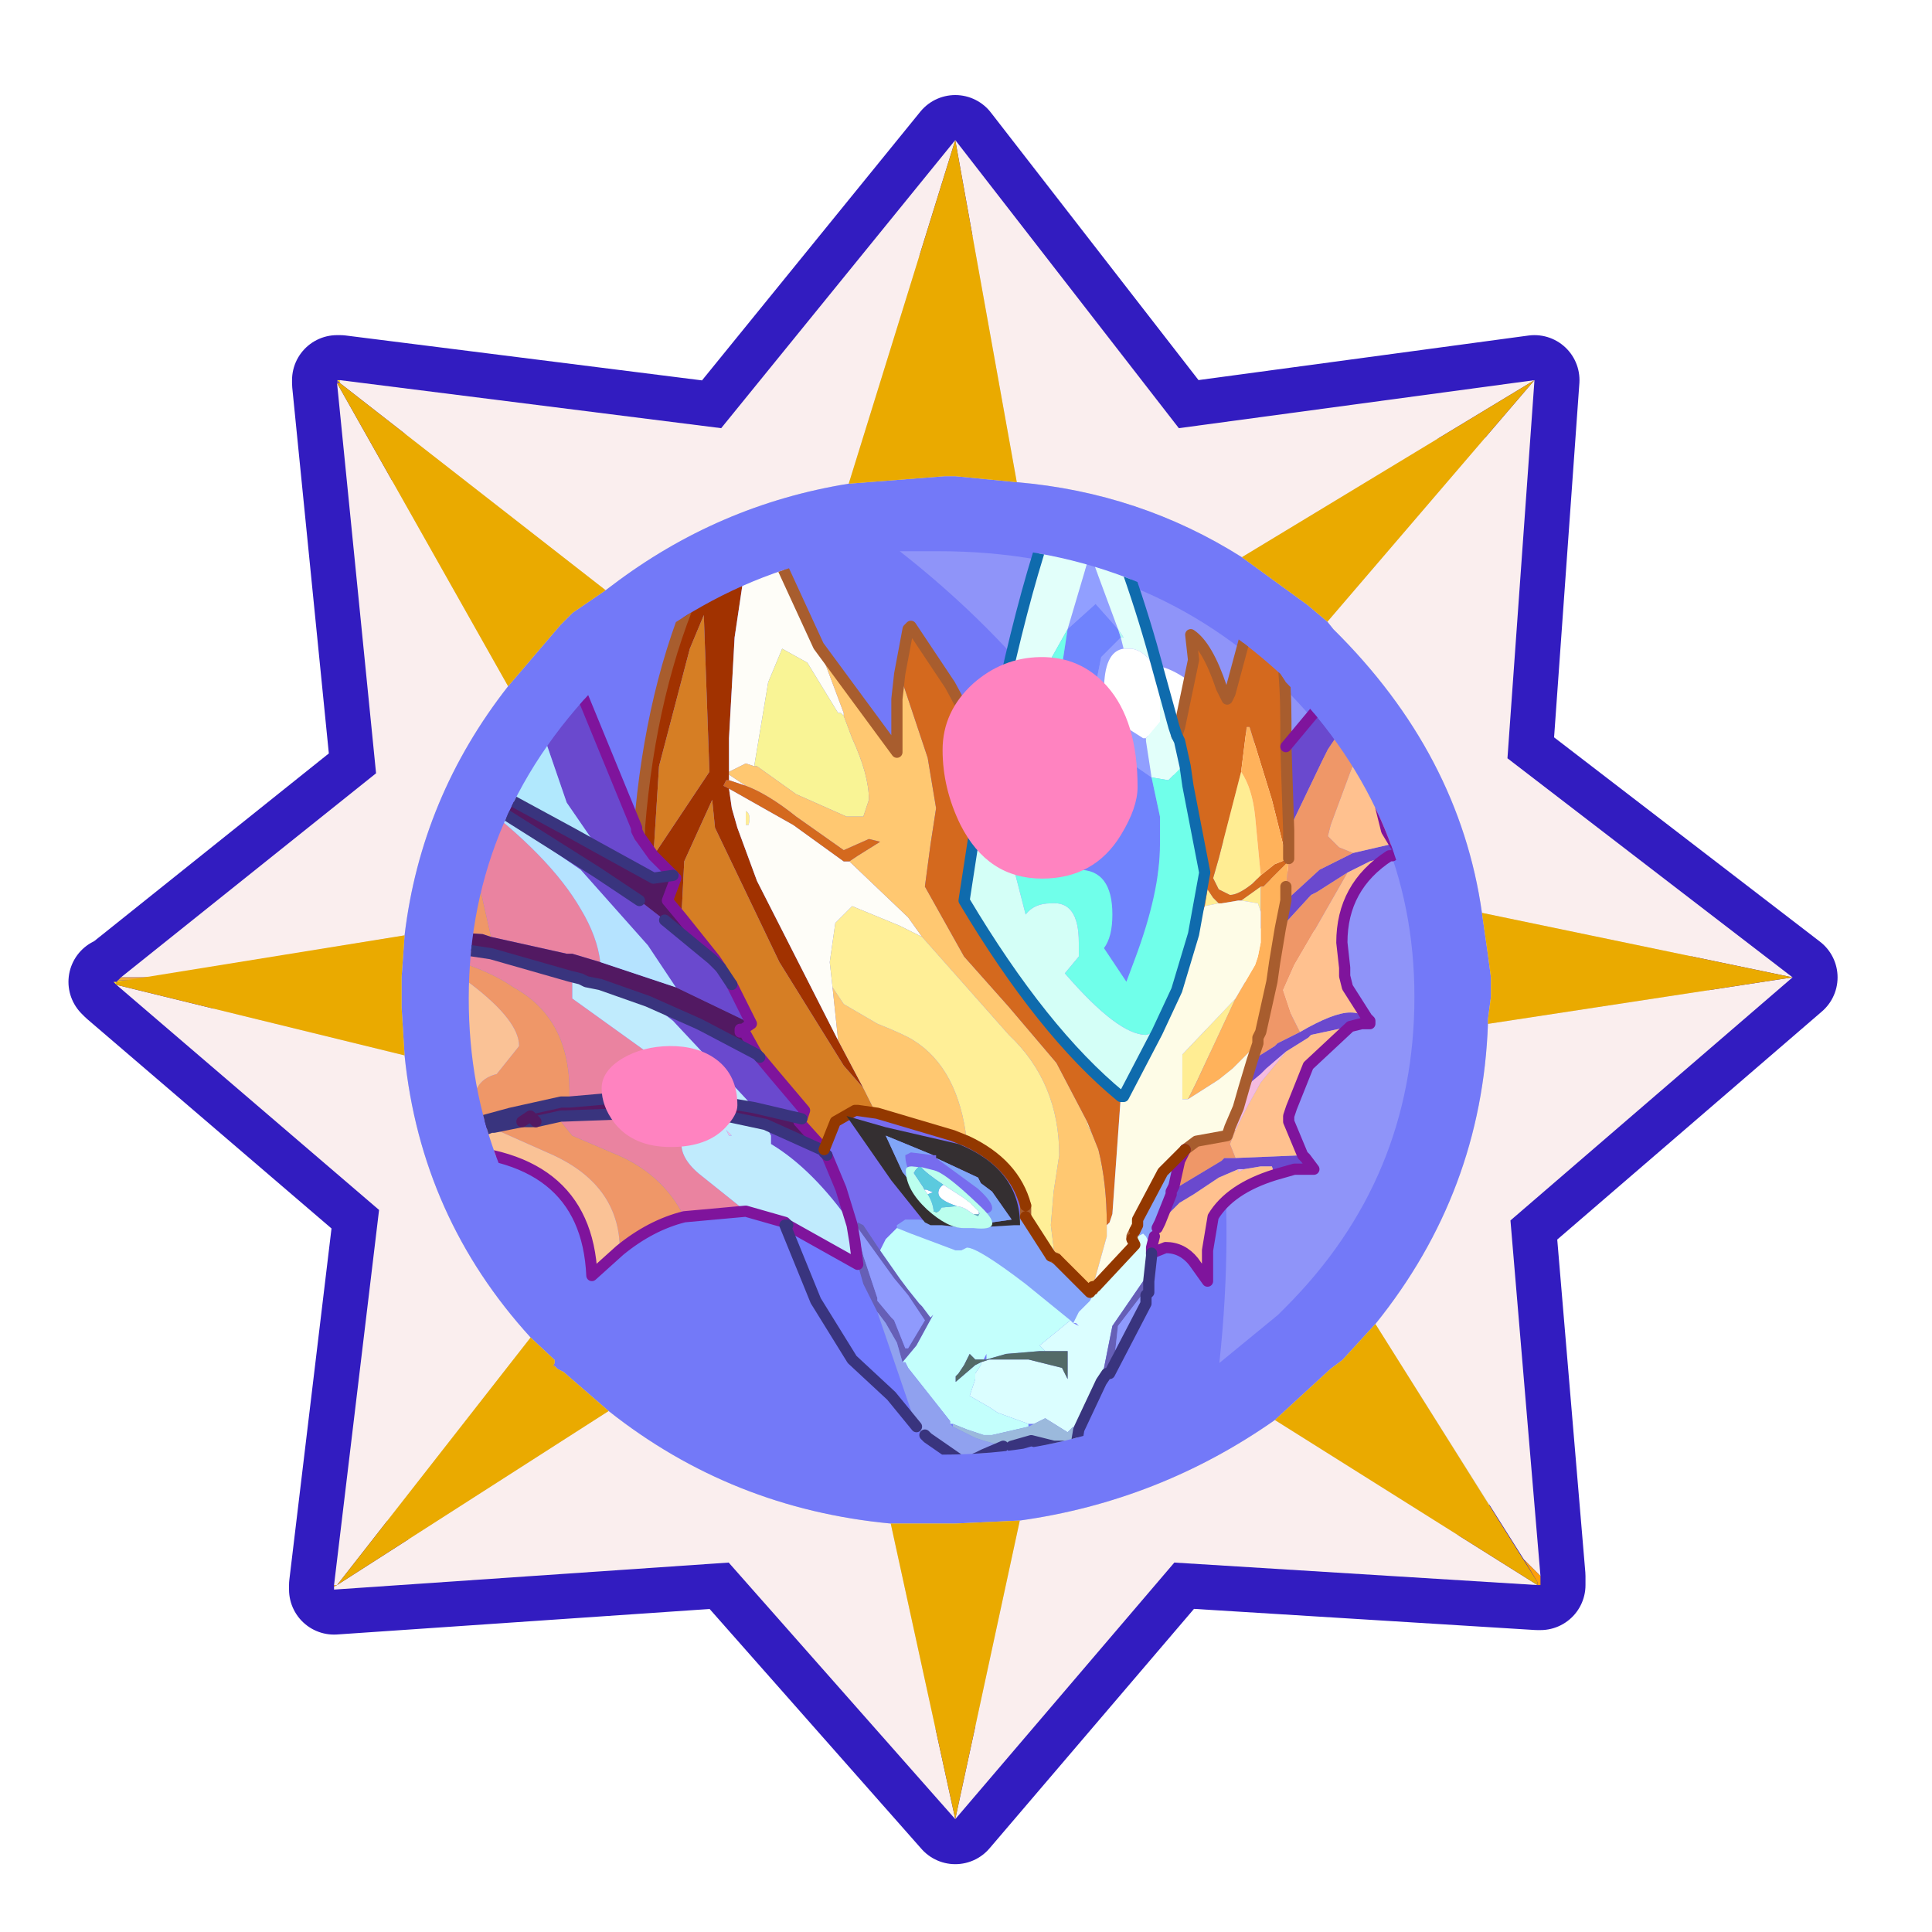 <?xml version="1.0" encoding="UTF-8" standalone="no"?>
<svg xmlns:ffdec="https://www.free-decompiler.com/flash" xmlns:xlink="http://www.w3.org/1999/xlink" ffdec:objectType="frame" height="30.0px" width="30.0px" xmlns="http://www.w3.org/2000/svg">
  <g transform="matrix(1.0, 0.0, 0.0, 1.0, 0.0, 0.0)">
    <use ffdec:characterId="1" height="30.0" transform="matrix(1.0, 0.0, 0.0, 1.0, 0.0, 0.0)" width="30.0" xlink:href="#shape0"/>
    <use ffdec:characterId="11" height="58.95" transform="matrix(0.466, 0.0, 0.0, 0.466, 1.063, 1.476)" width="58.95" xlink:href="#sprite0"/>
  </g>
  <defs>
    <g id="shape0" transform="matrix(1.0, 0.0, 0.0, 1.0, 0.0, 0.0)">
      <path d="M30.0 30.0 L0.0 30.0 0.0 0.0 30.0 0.0 30.0 30.0" fill="#33cc66" fill-opacity="0.0" fill-rule="evenodd" stroke="none"/>
    </g>
    <g id="sprite0" transform="matrix(1.0, 0.0, 0.0, 1.0, -1.1, 3.7)">
      <use ffdec:characterId="2" height="58.95" transform="matrix(1.0, 0.0, 0.0, 1.0, 1.1, -3.7)" width="58.95" xlink:href="#shape1"/>
      <use ffdec:characterId="9" height="21.85" transform="matrix(-1.865, 0.0, 0.0, 1.865, 47.915, 1.32)" width="22.95" xlink:href="#sprite1"/>
      <use ffdec:characterId="10" height="55.95" transform="matrix(1.0, 0.0, 0.0, 1.0, 2.7, -2.2)" width="55.85" xlink:href="#shape6"/>
    </g>
    <g id="shape1" transform="matrix(1.0, 0.0, 0.0, 1.0, -1.1, 3.7)">
      <path d="M49.15 33.8 L50.15 45.65 50.15 45.95 50.05 45.95 37.95 45.2 30.65 53.75 23.1 45.2 9.95 46.1 9.95 45.95 11.45 33.45 2.7 25.95 2.6 25.85 2.7 25.85 2.85 25.7 11.35 18.9 10.05 5.9 10.05 5.8 10.15 5.8 22.85 7.4 30.65 -2.2 38.1 7.4 49.95 5.8 49.05 18.4 58.55 25.7 49.15 33.8" fill="#d6d6d6" fill-rule="evenodd" stroke="none"/>
      <path d="M49.15 33.8 L58.55 25.7 49.05 18.4 49.95 5.8 38.1 7.4 30.65 -2.2 22.85 7.4 10.15 5.8 10.05 5.8 10.05 5.9 11.35 18.9 2.85 25.7 2.7 25.85 2.6 25.85 2.7 25.95 11.45 33.45 9.95 45.95 9.95 46.1 23.1 45.2 30.65 53.75 37.95 45.2 50.05 45.95 50.15 45.95 50.15 45.65 49.15 33.8 Z" fill="none" stroke="#321cc0" stroke-linecap="round" stroke-linejoin="round" stroke-width="3.0"/>
      <path d="M43.05 13.85 L49.95 5.8 49.05 18.4 58.55 25.7 48.2 23.55 Q47.45 18.25 43.25 14.1 L43.05 13.85 M48.4 27.25 L58.55 25.7 49.15 33.8 50.15 45.65 49.6 45.1 44.65 37.25 Q48.2 32.85 48.4 27.25 M50.05 45.95 L37.95 45.2 30.65 53.75 23.1 45.2 9.95 46.1 9.95 46.0 10.05 45.95 19.1 40.15 Q23.2 43.4 28.5 43.9 L30.65 53.75 32.8 43.8 Q37.45 43.15 41.3 40.45 L50.05 45.95 M9.95 45.95 L11.45 33.45 2.7 25.95 12.3 28.3 Q12.85 33.7 16.5 37.7 L10.05 45.95 9.95 45.95 M2.85 25.7 L11.35 18.9 10.05 5.9 15.75 16.0 Q12.85 19.7 12.3 24.3 L3.8 25.7 2.85 25.7 M10.15 5.8 L22.85 7.4 30.65 -2.2 38.1 7.4 49.95 5.8 40.2 11.7 Q36.8 9.55 32.7 9.2 L30.65 -2.2 27.1 9.25 Q22.75 9.95 19.2 12.65 L19.0 12.8 10.15 5.9 10.15 5.8" fill="#faeeee" fill-rule="evenodd" stroke="none"/>
      <path d="M43.05 13.85 L43.25 14.1 Q47.45 18.25 48.2 23.55 L48.4 24.95 48.5 25.7 48.5 25.8 48.5 26.15 48.5 26.35 48.4 27.1 48.4 27.25 Q48.2 32.85 44.65 37.25 L43.55 38.45 43.15 38.75 41.3 40.45 Q37.45 43.15 32.8 43.8 L30.65 43.9 30.3 43.9 28.5 43.9 Q23.2 43.4 19.1 40.15 L17.6 38.85 17.4 38.75 17.3 38.65 17.3 38.55 17.3 38.45 16.5 37.7 Q12.85 33.7 12.3 28.3 L12.2 26.7 12.2 26.35 12.2 25.85 12.2 25.7 12.3 24.3 Q12.85 19.7 15.75 16.0 L17.5 13.95 17.9 13.55 19.0 12.8 19.2 12.65 Q22.75 9.95 27.1 9.25 L30.3 9.0 30.65 9.0 32.7 9.2 Q36.8 9.55 40.2 11.7 L42.4 13.3 43.05 13.85" fill="#7379f8" fill-rule="evenodd" stroke="none"/>
      <path d="M50.15 45.65 L50.15 45.95 50.05 45.95 50.05 45.85 49.6 45.1 50.15 45.65" fill="url(#gradient0)" fill-rule="evenodd" stroke="none"/>
      <path d="M10.05 5.8 L10.15 5.8 10.15 5.9 10.05 5.8" fill="url(#gradient1)" fill-rule="evenodd" stroke="none"/>
      <path d="M10.05 5.9 L10.05 5.8 10.15 5.9 10.05 5.9" fill="url(#gradient2)" fill-rule="evenodd" stroke="none"/>
      <path d="M9.95 46.0 L9.95 45.95 10.05 45.95 9.95 46.0 M2.7 25.95 L2.6 25.85 2.7 25.85 2.75 25.8 3.25 25.8 2.7 25.85 2.7 25.95" fill="url(#gradient3)" fill-rule="evenodd" stroke="none"/>
      <path d="M2.75 25.8 L2.85 25.7 3.8 25.7 3.25 25.8 2.75 25.8" fill="url(#gradient4)" fill-rule="evenodd" stroke="none"/>
      <path d="M17.3 38.55 L17.3 38.65 17.25 38.65 17.3 38.55" fill="url(#gradient5)" fill-rule="evenodd" stroke="none"/>
      <path d="M41.55 16.0 Q45.95 20.35 45.95 26.35 45.95 32.4 41.65 36.7 L41.4 36.95 39.45 38.55 Q41.3 21.3 28.8 11.5 L30.1 11.5 Q36.8 11.5 41.4 15.8 L41.55 16.0" fill="#ffffff" fill-opacity="0.2" fill-rule="evenodd" stroke="none"/>
      <path d="M42.05 26.9 Q41.4 27.0 40.75 26.45 40.25 25.95 40.2 25.5 39.9 24.1 41.5 23.9 42.95 23.75 43.15 25.2 L43.25 25.95 Q43.05 26.7 42.05 26.9 M42.05 21.75 Q41.85 22.35 40.85 22.5 40.65 22.5 38.6 20.0 L36.55 16.85 Q36.25 15.5 37.0 15.35 37.65 15.15 38.8 16.1 41.5 18.15 42.05 21.1 L42.05 21.75" fill="#ffffff" fill-rule="evenodd" stroke="none"/>
    </g>
    <linearGradient gradientTransform="matrix(-0.012, 0.0, 0.0, 0.009, 40.45, 46.2)" gradientUnits="userSpaceOnUse" id="gradient0" spreadMethod="pad" x1="-819.2" x2="819.2">
      <stop offset="0.0" stop-color="#fd9e0c"/>
      <stop offset="1.0" stop-color="#fddd27"/>
    </linearGradient>
    <linearGradient gradientTransform="matrix(-0.013, 0.0, 0.0, 0.01, 20.3, 5.75)" gradientUnits="userSpaceOnUse" id="gradient1" spreadMethod="pad" x1="-819.2" x2="819.2">
      <stop offset="0.0" stop-color="#fd9b0b"/>
      <stop offset="1.0" stop-color="#fde42b"/>
    </linearGradient>
    <linearGradient gradientTransform="matrix(-0.009, 0.0, 0.0, 0.012, 10.4, 15.6)" gradientUnits="userSpaceOnUse" id="gradient2" spreadMethod="pad" x1="-819.2" x2="819.2">
      <stop offset="0.0" stop-color="#5f2288"/>
      <stop offset="1.0" stop-color="#a276cd"/>
    </linearGradient>
    <linearGradient gradientTransform="matrix(-0.009, 0.0, 0.0, 0.012, 9.95, 35.75)" gradientUnits="userSpaceOnUse" id="gradient3" spreadMethod="pad" x1="-819.2" x2="819.2">
      <stop offset="0.0" stop-color="#fd9e0c"/>
      <stop offset="1.0" stop-color="#fddd27"/>
    </linearGradient>
    <linearGradient gradientTransform="matrix(-0.009, 0.0, 0.0, 0.012, 9.95, 35.75)" gradientUnits="userSpaceOnUse" id="gradient4" spreadMethod="pad" x1="-819.2" x2="819.2">
      <stop offset="0.0" stop-color="#8d010c"/>
      <stop offset="1.0" stop-color="#f2b03f"/>
    </linearGradient>
    <linearGradient gradientTransform="matrix(-0.013, 0.0, 0.0, 0.009, 20.3, 46.1)" gradientUnits="userSpaceOnUse" id="gradient5" spreadMethod="pad" x1="-819.2" x2="819.2">
      <stop offset="0.0" stop-color="#65298e"/>
      <stop offset="1.0" stop-color="#9a6cc5"/>
    </linearGradient>
    <g id="sprite1" transform="matrix(1.0, 0.0, 0.0, 1.0, 1.0, 5.35)">
      <clipPath id="clipPath0" transform="matrix(1.0, 0.0, 0.0, 1.0, 0.0, 0.0)">
        <path d="M14.45 2.3 Q16.95 4.75 16.95 8.1 16.95 11.25 14.8 13.6 12.0 16.25 8.5 16.25 4.95 16.25 2.45 13.9 L2.3 13.75 Q0.0 11.4 0.0 8.1 0.0 4.85 2.35 2.45 L2.45 2.3 Q4.95 0.0 8.5 0.0 11.9 0.0 14.45 2.3" fill="#4b1c6c" fill-rule="evenodd" stroke="none"/>
      </clipPath>
      <g clip-path="url(#clipPath0)">
        <use ffdec:characterId="4" height="21.85" transform="matrix(1.0, 0.0, 0.0, 1.0, -1.0, -5.35)" width="22.95" xlink:href="#shape3"/>
        <filter id="filter0">
          <feColorMatrix in="SourceGraphic" result="filterResult0" type="matrix" values="0 0 0 0 0.0,0 0 0 0 1.0,0 0 0 0 1.0,0 0 0 1 0"/>
          <feConvolveMatrix divisor="9.0" in="filterResult0" kernelMatrix="1 1 1 1 1 1 1 1 1" order="3 3" result="filterResult1"/>
          <feComposite in="SourceGraphic" in2="filterResult1" operator="over" result="filterResult2"/>
        </filter>
        <use ffdec:characterId="6" filter="url(#filter0)" height="4.7" transform="matrix(0.237, 0.0, 0.0, 0.237, 7.6, 11.1)" width="6.5" xlink:href="#sprite2"/>
        <filter id="filter1">
          <feColorMatrix in="SourceGraphic" result="filterResult3" type="matrix" values="0 0 0 0 1.0,0 0 0 0 0.0,0 0 0 0 1.0,0 0 0 1 0"/>
          <feConvolveMatrix divisor="289.0" in="filterResult3" kernelMatrix="1 1 1 1 1 1 1 1 1 1 1 1 1 1 1 1 1 1 1 1 1 1 1 1 1 1 1 1 1 1 1 1 1 1 1 1 1 1 1 1 1 1 1 1 1 1 1 1 1 1 1 1 1 1 1 1 1 1 1 1 1 1 1 1 1 1 1 1 1 1 1 1 1 1 1 1 1 1 1 1 1 1 1 1 1 1 1 1 1 1 1 1 1 1 1 1 1 1 1 1 1 1 1 1 1 1 1 1 1 1 1 1 1 1 1 1 1 1 1 1 1 1 1 1 1 1 1 1 1 1 1 1 1 1 1 1 1 1 1 1 1 1 1 1 1 1 1 1 1 1 1 1 1 1 1 1 1 1 1 1 1 1 1 1 1 1 1 1 1 1 1 1 1 1 1 1 1 1 1 1 1 1 1 1 1 1 1 1 1 1 1 1 1 1 1 1 1 1 1 1 1 1 1 1 1 1 1 1 1 1 1 1 1 1 1 1 1 1 1 1 1 1 1 1 1 1 1 1 1 1 1 1 1 1 1 1 1 1 1 1 1 1 1 1 1 1 1 1 1 1 1 1 1 1 1 1 1 1 1 1 1 1 1 1 1 1 1 1 1 1 1 1 1 1 1 1 1 1 1 1 1 1 1 1 1 1 1 1 1" order="17 17" result="filterResult4"/>
          <feComposite in="SourceGraphic" in2="filterResult4" operator="over" result="filterResult5"/>
          <feConvolveMatrix divisor="25.0" in="filterResult5" kernelMatrix="1 1 1 1 1 1 1 1 1 1 1 1 1 1 1 1 1 1 1 1 1 1 1 1 1" order="5 5" result="filterResult6"/>
        </filter>
        <use ffdec:characterId="8" filter="url(#filter1)" height="16.7" transform="matrix(0.237, 0.0, 0.0, 0.237, 5.0, 2.0)" width="14.7" xlink:href="#sprite3"/>
        <filter id="filter2">
          <feColorMatrix in="SourceGraphic" result="filterResult7" type="matrix" values="0 0 0 0 1.0,0 0 0 0 0.0,0 0 0 0 1.0,0 0 0 1 0"/>
          <feConvolveMatrix divisor="289.0" in="filterResult7" kernelMatrix="1 1 1 1 1 1 1 1 1 1 1 1 1 1 1 1 1 1 1 1 1 1 1 1 1 1 1 1 1 1 1 1 1 1 1 1 1 1 1 1 1 1 1 1 1 1 1 1 1 1 1 1 1 1 1 1 1 1 1 1 1 1 1 1 1 1 1 1 1 1 1 1 1 1 1 1 1 1 1 1 1 1 1 1 1 1 1 1 1 1 1 1 1 1 1 1 1 1 1 1 1 1 1 1 1 1 1 1 1 1 1 1 1 1 1 1 1 1 1 1 1 1 1 1 1 1 1 1 1 1 1 1 1 1 1 1 1 1 1 1 1 1 1 1 1 1 1 1 1 1 1 1 1 1 1 1 1 1 1 1 1 1 1 1 1 1 1 1 1 1 1 1 1 1 1 1 1 1 1 1 1 1 1 1 1 1 1 1 1 1 1 1 1 1 1 1 1 1 1 1 1 1 1 1 1 1 1 1 1 1 1 1 1 1 1 1 1 1 1 1 1 1 1 1 1 1 1 1 1 1 1 1 1 1 1 1 1 1 1 1 1 1 1 1 1 1 1 1 1 1 1 1 1 1 1 1 1 1 1 1 1 1 1 1 1 1 1 1 1 1 1 1 1 1 1 1 1 1 1 1 1 1 1 1 1 1 1 1 1" order="17 17" result="filterResult8"/>
          <feComposite in="SourceGraphic" in2="filterResult8" operator="over" result="filterResult9"/>
          <feConvolveMatrix divisor="25.0" in="filterResult9" kernelMatrix="1 1 1 1 1 1 1 1 1 1 1 1 1 1 1 1 1 1 1 1 1 1 1 1 1" order="5 5" result="filterResult10"/>
        </filter>
        <use ffdec:characterId="8" filter="url(#filter2)" height="16.7" transform="matrix(0.165, 0.0, 0.0, 0.108, 12.15, 8.95)" width="14.7" xlink:href="#sprite3"/>
      </g>
    </g>
    <g id="shape3" transform="matrix(1.0, 0.0, 0.0, 1.0, 1.0, 5.35)">
      <path d="M11.85 -0.7 L11.85 -0.8 11.95 -0.85 12.85 0.65 Q13.7 2.55 13.9 5.05 L13.9 5.2 13.65 5.55 13.55 5.65 13.3 5.9 13.25 5.95 13.4 6.35 13.15 6.65 13.1 5.65 12.6 4.55 12.55 5.05 11.4 7.45 10.25 9.3 9.9 9.7 10.35 8.85 11.8 6.0 12.15 5.05 12.25 4.7 12.3 4.35 12.4 4.3 12.35 4.2 12.3 4.2 12.3 4.1 12.3 4.05 12.3 3.45 12.2 1.65 11.85 -0.7 M13.65 5.55 L13.55 3.95 13.0 1.85 12.75 1.25 12.65 4.05 13.65 5.55" fill="#a13200" fill-rule="evenodd" stroke="none"/>
      <path d="M11.95 -0.85 L11.85 -0.8 11.9 -0.9 11.95 -0.85 M12.0 5.0 L11.95 5.0 Q11.9 4.8 12.0 4.75 L12.0 5.0 M6.5 12.65 L6.55 12.7 6.45 12.75 6.5 12.65 M5.8 10.55 L5.9 10.3 5.9 10.35 5.8 10.55 M3.15 4.05 L3.55 5.6 3.65 5.95 3.55 6.15 3.35 6.25 Q3.2 6.25 2.95 6.05 L2.8 5.9 2.9 4.85 Q2.95 4.35 3.15 4.05 M2.8 6.1 L3.15 6.35 2.85 6.4 2.8 6.55 2.8 6.35 2.8 6.1 M3.55 6.4 L3.65 6.3 3.75 6.15 3.8 6.45 3.55 6.4 M3.25 8.1 L4.2 9.1 4.2 9.9 4.1 9.9 4.0 9.7 3.95 9.6 3.25 8.1" fill="#ffed93" fill-rule="evenodd" stroke="none"/>
      <path d="M16.3 1.3 L16.9 -0.2 17.65 -1.55 17.75 -1.55 17.9 -1.85 18.6 -2.55 18.95 -2.9 19.05 -2.95 19.9 -3.65 20.75 -4.2 20.0 -3.2 19.3 -1.6 18.4 -0.5 17.85 0.85 17.8 1.2 17.75 1.4 Q17.75 2.05 18.1 2.55 L18.2 2.65 Q18.65 3.3 19.35 3.0 L19.05 3.55 18.8 3.55 18.65 3.6 17.65 3.8 17.0 4.1 Q16.75 3.8 16.75 3.25 L16.8 3.05 Q16.8 2.4 17.15 1.45 L17.5 0.35 17.5 0.3 17.45 0.35 16.3 1.3 M14.6 7.45 Q14.65 7.0 14.95 6.5 15.5 5.55 16.9 4.5 L17.15 4.3 17.3 4.2 17.55 4.1 17.75 4.0 18.05 3.9 18.15 3.85 18.2 3.8 18.85 3.65 19.0 3.65 19.0 3.7 Q17.85 4.35 17.2 5.2 L16.8 5.9 16.55 7.0 15.2 7.3 15.1 7.3 14.6 7.45 M12.75 9.9 L13.5 9.25 15.1 8.1 15.1 7.8 14.95 7.75 15.15 7.7 16.55 7.3 17.55 7.15 17.6 7.2 17.7 7.25 17.6 7.3 Q16.65 7.55 16.15 7.9 15.15 8.45 15.15 9.75 L15.15 9.95 14.0 9.85 13.5 9.85 12.75 9.9 M12.0 11.9 L12.75 11.3 Q13.15 11.0 13.15 10.7 L13.05 10.35 12.65 10.25 12.65 10.2 13.0 10.2 13.85 10.15 13.9 10.15 15.25 10.2 15.3 10.3 15.1 10.55 14.4 10.85 Q13.5 11.2 13.1 12.0 L12.0 11.9" fill="#ea83a0" fill-rule="evenodd" stroke="none"/>
      <path d="M13.3 5.9 L13.55 5.65 13.65 5.55 13.9 5.2 13.95 5.1 13.95 5.05 15.1 2.25 Q17.95 -4.05 21.85 -5.25 L20.75 -4.2 19.9 -3.65 19.05 -2.95 18.95 -2.9 18.6 -2.55 17.9 -1.85 17.65 -1.55 16.9 -0.2 16.3 1.3 16.0 2.25 15.75 3.0 15.2 4.6 14.65 5.4 13.65 5.95 13.3 5.9 M16.55 4.65 L16.55 4.7 14.95 5.8 13.75 7.15 13.25 7.9 11.9 8.55 12.25 7.85 12.45 7.55 12.6 7.4 13.45 6.7 13.9 6.35 14.65 5.85 16.55 4.65 M13.75 8.15 L13.3 8.5 11.85 10.05 11.0 10.25 10.95 10.1 11.5 9.45 11.75 9.15 11.8 9.1 12.75 8.6 12.75 8.7 12.85 8.55 13.75 8.15 M11.65 10.35 L11.55 10.55 11.55 10.7 Q10.8 11.15 10.1 12.15 L10.3 11.5 10.55 10.9 10.6 10.85 10.6 10.8 10.65 10.8 11.65 10.35 M2.35 3.6 L2.3 5.1 1.7 3.85 1.6 3.65 1.2 3.05 0.75 2.5 0.25 2.05 -0.25 1.7 -0.35 1.65 -0.35 1.7 -0.9 1.1 Q0.0 1.4 0.75 2.0 L1.25 2.35 1.6 2.7 2.35 3.6 M0.4 5.35 L0.5 5.35 1.15 5.5 1.75 5.8 2.35 6.35 2.45 6.85 1.9 6.25 1.8 6.2 1.25 5.85 0.85 5.65 0.5 5.55 0.45 5.55 0.3 5.45 0.35 5.4 0.35 5.35 0.4 5.35 M2.95 9.2 L3.1 9.7 2.8 9.45 2.7 9.35 2.35 9.05 1.95 8.8 1.9 8.75 1.2 8.6 1.0 8.55 0.95 8.45 Q1.0 8.35 1.2 8.35 1.5 8.35 2.1 8.7 L2.5 8.9 2.55 8.95 2.95 9.2 M2.05 10.9 L3.25 10.95 3.45 10.95 3.5 11.0 4.25 11.45 4.3 11.5 4.4 11.55 4.4 11.6 4.6 12.1 4.55 12.05 4.25 11.75 4.0 11.6 3.55 11.3 3.2 11.15 3.1 11.15 2.8 11.1 2.6 11.1 2.55 11.25 2.2 11.15 1.85 11.15 2.0 10.95 2.05 10.9" fill="#6a49ce" fill-rule="evenodd" stroke="none"/>
      <path d="M17.75 1.4 L17.8 1.2 17.85 0.85 18.4 -0.5 19.3 -1.6 Q18.95 0.0 19.35 1.9 L19.4 1.95 19.45 2.15 19.6 2.75 19.35 2.75 Q18.65 2.75 18.2 2.25 L17.8 1.4 17.75 1.4 M19.0 4.55 L18.8 5.35 Q18.7 6.2 19.15 7.0 L18.9 6.9 18.3 6.85 17.4 6.9 17.35 6.65 Q17.35 5.95 18.05 5.25 L18.9 4.55 19.0 4.55 M0.25 2.05 L0.75 2.9 1.05 3.65 1.55 5.0 1.6 5.2 1.4 5.4 1.15 5.5 0.5 5.35 0.4 5.35 0.55 5.1 0.75 4.3 0.75 3.75 -0.3 1.75 -0.25 1.7 0.25 2.05 M0.5 5.55 L0.85 5.65 1.25 5.85 1.85 6.9 2.2 7.5 2.4 7.95 2.25 8.4 2.1 8.7 Q1.5 8.35 1.2 8.35 1.0 8.35 0.95 8.45 L0.9 8.45 1.25 7.9 1.3 7.7 1.3 7.55 1.35 7.1 Q1.35 6.1 0.5 5.55 M1.2 8.6 L1.9 8.75 1.95 8.8 2.35 9.05 2.8 9.6 3.05 10.05 3.25 10.45 3.35 10.7 3.25 10.95 2.05 10.9 2.3 10.3 2.3 10.2 2.25 10.05 1.95 9.3 1.2 8.6 M2.55 11.25 L2.6 11.1 2.8 11.1 3.1 11.15 3.2 11.2 3.2 11.15 3.55 11.3 4.0 11.6 4.25 11.75 4.55 12.05 4.6 12.1 4.65 12.2 4.7 12.35 4.75 12.55 4.75 12.65 4.5 12.55 Q4.2 12.55 4.0 12.8 L3.75 13.15 3.75 12.6 3.65 12.0 Q3.35 11.5 2.55 11.25" fill="#ffc18f" fill-rule="evenodd" stroke="none"/>
      <path d="M17.9 -1.85 L17.75 -1.55 17.65 -1.55 17.9 -1.85 M19.0 3.65 L19.1 3.6 19.0 3.7 19.0 3.65 M12.6 7.4 L12.45 7.55 12.55 7.4 12.6 7.4 M12.25 10.55 L12.35 10.45 12.3 10.55 12.25 10.55 M17.65 7.3 L17.6 7.3 17.7 7.25 17.6 7.2 17.55 7.15 17.95 7.1 18.25 7.1 18.35 7.1 18.0 7.25 18.0 7.4 17.85 7.35 17.8 7.35 17.8 7.3 17.65 7.3 M15.25 10.2 L15.3 10.2 15.3 10.3 15.25 10.2 M16.5 10.4 L16.55 10.4 16.45 10.45 16.5 10.4 M-0.25 1.7 L-0.3 1.75 -0.35 1.75 -0.35 1.7 -0.35 1.65 -0.25 1.7 M3.1 9.7 L3.2 10.05 3.35 10.4 3.25 10.45 3.05 10.05 2.8 9.6 2.35 9.05 2.7 9.35 2.8 9.45 3.1 9.7 M0.95 8.45 L1.0 8.55 0.85 8.55 0.85 8.5 0.9 8.45 0.95 8.45 M3.1 11.15 L3.2 11.15 3.2 11.2 3.1 11.15 M4.4 11.55 L4.3 11.5 4.35 11.45 4.4 11.55" fill="#f4bbdf" fill-rule="evenodd" stroke="none"/>
      <path d="M19.05 3.55 L19.35 3.0 Q18.65 3.3 18.2 2.65 L18.1 2.55 Q17.75 2.05 17.75 1.4 L17.8 1.4 18.2 2.25 Q18.65 2.75 19.35 2.75 L19.6 2.75 19.7 3.1 19.8 3.3 19.05 3.55 M19.1 3.6 L19.25 3.6 19.65 3.55 19.0 4.55 18.9 4.55 18.05 5.25 Q17.35 5.95 17.35 6.65 L17.4 6.9 16.7 6.95 16.55 7.0 16.8 5.9 17.2 5.2 Q17.85 4.35 19.0 3.7 L19.1 3.6 M15.15 9.95 L15.15 9.75 Q15.15 8.45 16.15 7.9 16.65 7.55 17.6 7.3 L17.65 7.3 16.9 7.85 Q16.05 8.5 16.05 8.95 L16.45 9.45 Q16.85 9.55 16.85 9.95 L16.75 10.3 16.2 10.15 15.3 9.95 15.15 9.95 M15.3 10.2 L15.75 10.3 15.95 10.3 16.0 10.3 16.5 10.4 16.45 10.45 15.55 10.85 Q14.25 11.4 14.25 12.6 13.7 12.15 13.1 12.0 13.5 11.2 14.4 10.85 L15.1 10.55 15.3 10.3 15.3 10.2 M2.3 5.1 L2.3 5.55 2.3 5.6 2.3 5.65 2.35 6.1 2.35 6.35 1.75 5.8 1.15 5.5 1.4 5.4 1.6 5.2 1.55 5.0 1.05 3.65 0.75 2.9 0.25 2.05 0.75 2.5 1.2 3.05 1.6 3.65 1.7 3.85 2.3 5.1 M1.25 5.85 L1.8 6.2 1.9 6.25 2.45 6.85 2.55 7.45 2.6 7.8 2.8 8.7 2.85 8.8 2.85 8.9 2.95 9.2 2.55 8.95 2.5 8.9 2.1 8.7 2.25 8.4 2.4 7.95 2.2 7.5 1.85 6.9 1.25 5.85 M3.35 10.4 L3.4 10.55 3.95 10.65 4.15 10.8 4.25 11.0 4.35 11.45 4.3 11.5 4.25 11.45 3.5 11.0 3.45 10.95 3.25 10.95 3.35 10.7 3.25 10.45 3.35 10.4" fill="#ef9768" fill-rule="evenodd" stroke="none"/>
      <path d="M16.3 1.3 L17.45 0.35 17.5 0.35 17.15 1.45 Q16.8 2.4 16.8 3.05 L16.75 3.25 Q16.75 3.8 17.0 4.1 L16.85 4.2 15.1 5.15 14.65 5.4 15.2 4.6 15.75 3.0 16.0 2.25 16.3 1.3" fill="#b1e8fd" fill-rule="evenodd" stroke="none"/>
      <path d="M17.45 0.35 L17.5 0.3 17.5 0.35 17.45 0.35" fill="#ffc190" fill-rule="evenodd" stroke="none"/>
      <path d="M13.15 6.65 L13.4 6.35 13.25 5.95 13.3 5.9 13.65 5.95 14.65 5.4 15.1 5.15 16.85 4.2 17.0 4.1 17.65 3.8 18.65 3.6 18.8 3.55 19.05 3.55 19.8 3.3 19.8 3.35 19.65 3.55 19.25 3.6 19.1 3.6 19.0 3.65 18.85 3.65 18.2 3.8 18.15 3.85 18.05 3.9 17.75 4.0 17.55 4.1 17.3 4.2 17.15 4.3 16.65 4.6 16.55 4.65 14.65 5.85 13.9 6.35 13.45 6.7 12.6 7.4 12.55 7.4 13.15 6.65 M13.25 7.9 L14.6 7.45 15.1 7.3 15.2 7.3 16.55 7.0 16.7 6.95 17.4 6.9 18.3 6.85 18.9 6.9 19.15 7.0 19.3 7.2 19.0 7.15 18.45 7.1 18.35 7.1 18.25 7.1 17.95 7.1 17.55 7.15 16.55 7.3 15.15 7.7 14.95 7.75 14.85 7.8 14.6 7.85 13.75 8.15 12.85 8.55 12.75 8.6 11.8 9.1 12.05 8.65 11.9 8.55 13.25 7.9 M11.85 10.05 L12.75 9.9 13.5 9.85 14.0 9.85 15.15 9.95 15.3 9.95 16.2 10.15 16.75 10.3 17.75 10.65 17.8 10.8 17.6 10.8 16.55 10.4 16.5 10.4 16.0 10.3 15.95 10.3 15.75 10.3 15.3 10.2 15.25 10.2 13.9 10.15 13.85 10.15 13.0 10.2 12.65 10.2 12.6 10.2 12.5 10.2 12.35 10.2 11.65 10.35 10.65 10.8 10.6 10.8 11.05 10.3 11.0 10.25 11.85 10.05 M12.1 8.7 L12.1 8.65 12.05 8.65 12.1 8.7 M16.0 10.3 L15.85 10.2 15.75 10.3 15.85 10.2 16.0 10.3" fill="#521962" fill-rule="evenodd" stroke="none"/>
      <path d="M16.55 4.65 L16.65 4.6 17.15 4.3 16.9 4.5 Q15.5 5.55 14.95 6.5 14.65 7.0 14.6 7.45 L13.25 7.9 13.75 7.15 14.95 5.8 16.55 4.7 16.55 4.65" fill="#b5e3ff" fill-rule="evenodd" stroke="none"/>
      <path d="M9.9 9.7 L10.25 9.3 11.4 7.45 12.55 5.05 12.6 4.55 13.1 5.65 13.15 6.65 12.55 7.4 12.45 7.55 12.25 7.85 11.9 8.55 12.05 8.65 11.8 9.1 11.75 9.15 11.5 9.45 10.95 10.1 11.0 10.25 11.05 10.3 10.6 10.8 10.4 10.3 10.05 10.1 10.0 10.1 9.65 10.15 9.7 10.1 9.85 9.8 9.9 9.7 M13.65 5.55 L12.65 4.05 12.75 1.25 13.0 1.85 13.55 3.95 13.65 5.55" fill="#d67e24" fill-rule="evenodd" stroke="none"/>
      <path d="M11.85 -0.7 L12.2 1.65 12.3 3.45 12.3 4.05 12.0 3.9 11.85 3.95 11.6 2.45 11.35 1.85 10.9 2.1 10.35 3.0 10.3 3.0 10.25 3.05 10.25 3.0 10.7 1.8 11.85 -0.7 M12.3 4.1 L12.3 4.2 12.0 4.3 12.3 4.1 M12.3 4.35 L12.25 4.7 12.15 5.05 11.8 6.0 10.35 8.85 10.45 7.9 10.5 7.45 10.4 6.75 10.1 6.45 9.25 6.8 8.85 7.0 9.1 6.65 10.15 5.65 10.25 5.65 11.15 5.0 12.3 4.35 M12.0 5.0 L12.0 4.75 Q11.9 4.8 11.95 5.0 L12.0 5.0" fill="#fefdf8" fill-rule="evenodd" stroke="none"/>
      <path d="M10.25 3.05 L10.3 3.0 10.35 3.0 10.9 2.1 11.35 1.85 11.6 2.45 11.85 3.95 11.8 3.95 11.1 4.45 10.2 4.85 9.9 4.85 9.8 4.55 Q9.8 4.1 10.1 3.45 L10.25 3.05" fill="#f9f495" fill-rule="evenodd" stroke="none"/>
      <path d="M12.3 4.05 L12.3 4.1 12.0 4.3 Q11.6 4.45 11.1 4.85 L10.25 5.45 9.8 5.25 9.6 5.3 10.0 5.55 10.15 5.65 9.1 6.65 8.85 7.0 7.3 8.75 Q6.4 9.6 6.4 10.9 L6.5 11.55 6.55 12.15 6.5 12.55 6.5 12.65 6.45 12.75 5.95 13.25 5.85 13.35 5.85 13.3 5.8 13.3 5.8 13.25 5.55 12.35 5.55 12.15 Q5.55 11.4 5.7 10.8 L5.8 10.55 5.9 10.35 5.9 10.3 6.45 9.25 7.3 8.25 8.1 7.35 8.8 6.1 8.7 5.35 8.6 4.7 8.75 3.8 9.25 2.3 9.3 2.75 9.3 3.7 10.7 1.8 10.25 3.0 10.25 3.05 10.1 3.45 Q9.8 4.1 9.8 4.55 L9.9 4.85 10.2 4.85 11.1 4.45 11.8 3.95 11.85 3.95 12.0 3.9 12.3 4.05 M10.35 8.85 L9.9 9.7 9.85 9.8 9.7 10.1 9.65 10.15 8.3 10.55 8.05 10.65 Q8.2 9.35 9.0 8.85 9.15 8.75 9.65 8.55 L10.25 8.2 10.45 7.9 10.35 8.85" fill="#ffc871" fill-rule="evenodd" stroke="none"/>
      <path d="M12.3 4.2 L12.35 4.2 12.4 4.3 12.3 4.35 11.15 5.0 10.25 5.65 10.15 5.65 10.0 5.55 9.6 5.3 9.8 5.25 10.25 5.45 11.1 4.85 Q11.6 4.45 12.0 4.3 L12.3 4.2 M7.65 3.8 L8.35 2.5 9.05 1.45 9.1 1.5 9.25 2.3 8.75 3.8 8.6 4.7 8.7 5.35 8.8 6.1 8.1 7.35 7.3 8.25 6.45 9.25 5.9 10.3 5.8 10.55 5.7 10.8 Q5.55 11.4 5.55 12.15 L5.5 12.1 5.45 11.95 5.3 9.85 Q6.7 8.7 8.1 6.35 L7.9 5.05 7.8 4.6 7.65 3.8 M4.15 3.95 L4.1 4.3 3.8 5.85 4.0 6.95 3.85 6.6 3.8 6.45 3.75 6.15 3.65 6.3 3.55 6.4 3.5 6.4 3.2 6.35 3.15 6.35 2.8 6.1 2.75 6.1 2.7 6.05 2.3 5.65 2.3 5.6 2.3 5.55 2.3 5.1 2.35 3.6 2.35 3.15 Q2.35 1.9 2.6 1.0 L2.85 0.35 3.0 1.35 3.35 2.65 3.4 2.75 3.5 2.55 Q3.75 1.8 4.05 1.6 L4.0 2.05 4.25 3.25 4.3 3.4 4.25 3.5 4.15 3.95 M3.15 4.05 L3.05 3.25 3.0 3.25 2.6 4.55 2.4 5.35 2.35 5.55 2.3 5.6 2.55 5.7 2.8 5.9 2.95 6.05 Q3.2 6.25 3.35 6.25 L3.55 6.15 3.65 5.95 3.55 5.6 3.15 4.05" fill="#d4691e" fill-rule="evenodd" stroke="none"/>
      <path d="M11.85 10.05 L13.3 8.5 13.75 8.15 14.6 7.85 14.85 7.8 14.95 7.75 15.1 7.8 15.1 8.1 13.5 9.25 12.75 9.9 11.85 10.05 M12.85 8.55 L12.75 8.7 12.75 8.6 12.85 8.55 M10.1 12.15 Q10.8 11.15 11.55 10.7 L11.55 10.55 11.65 10.35 12.35 10.2 12.5 10.2 12.6 10.2 12.65 10.2 12.65 10.25 13.05 10.35 13.15 10.7 Q13.15 11.0 12.75 11.3 L12.0 11.9 11.3 12.1 11.25 12.15 10.0 12.85 10.05 12.45 10.1 12.15 M12.25 10.55 L12.3 10.55 12.35 10.45 12.25 10.55" fill="#c0ebfd" fill-rule="evenodd" stroke="none"/>
      <path d="M8.85 7.0 L9.25 6.8 10.1 6.45 10.4 6.75 10.5 7.45 10.45 7.9 10.25 8.2 9.65 8.55 Q9.15 8.75 9.0 8.85 8.2 9.35 8.05 10.65 7.2 11.05 7.0 11.8 L7.0 12.0 6.55 12.7 6.5 12.65 6.5 12.55 6.55 12.15 6.5 11.55 6.4 10.9 Q6.4 9.6 7.3 8.75 L8.85 7.0" fill="#ffef97" fill-rule="evenodd" stroke="none"/>
      <path d="M7.0 12.0 L7.0 11.8 Q7.2 11.05 8.05 10.65 L8.3 10.55 9.65 10.15 10.0 10.1 10.05 10.1 10.4 10.3 10.6 10.8 10.6 10.85 10.55 10.9 10.3 11.5 10.1 12.15 10.05 12.45 10.05 12.3 10.0 12.2 10.0 12.1 9.9 12.15 9.6 12.6 9.5 12.4 9.3 12.2 9.3 12.15 9.15 12.05 8.9 12.05 8.15 12.2 7.55 12.15 7.15 12.05 7.05 12.0 7.0 12.0" fill="#776cee" fill-rule="evenodd" stroke="none"/>
      <path d="M10.0 12.85 L11.25 12.15 11.3 12.15 10.75 13.5 10.1 14.55 9.4 15.2 8.95 15.75 9.65 13.7 9.9 13.2 10.0 12.85" fill="#727afe" fill-rule="evenodd" stroke="none"/>
      <path d="M16.75 10.3 L16.85 9.95 Q16.85 9.55 16.45 9.45 L16.05 8.95 Q16.05 8.5 16.9 7.85 L17.65 7.3 17.8 7.3 17.8 7.35 17.85 7.35 18.0 7.4 18.0 7.25 18.35 7.1 18.45 7.1 19.0 7.15 19.3 7.2 Q17.35 8.25 17.55 9.9 L17.75 10.65 16.75 10.3 M16.55 10.4 L17.6 10.8 Q14.85 10.8 14.75 13.05 L14.25 12.6 Q14.25 11.4 15.55 10.85 L16.45 10.45 16.55 10.4" fill="#fac296" fill-rule="evenodd" stroke="none"/>
      <path d="M5.35 1.5 L5.75 1.05 6.25 1.5 6.55 3.45 6.6 4.0 6.55 4.0 6.5 4.05 6.6 4.15 6.65 5.35 6.45 5.85 6.05 5.8 Q5.45 5.8 5.45 6.6 5.45 7.0 5.6 7.2 L5.2 7.8 5.05 7.4 Q4.6 6.2 4.6 5.35 L4.6 4.85 4.75 4.15 5.4 3.7 Q5.8 3.2 5.8 2.75 L5.65 2.0 5.3 1.65 5.35 1.5" fill="#7083fd" fill-rule="evenodd" stroke="none"/>
      <path d="M6.25 1.5 L5.75 1.05 5.35 1.5 5.85 0.15 6.25 1.5 M5.3 1.65 L5.65 2.0 5.8 2.75 Q5.8 3.2 5.4 3.7 L4.75 4.15 4.85 3.5 4.85 3.45 4.9 3.45 5.45 3.1 5.6 2.6 Q5.6 1.9 5.25 1.85 L5.3 1.65" fill="#919fff" fill-rule="evenodd" stroke="none"/>
      <path d="M7.65 3.8 L7.8 4.6 7.3 3.4 7.25 3.3 7.2 3.25 6.95 2.75 6.25 1.5 5.85 0.15 5.35 1.5 5.25 1.65 5.3 1.65 5.25 1.85 5.1 1.85 Q4.6 1.95 4.6 2.9 L4.6 3.15 4.85 3.45 4.85 3.5 4.75 4.15 4.45 4.2 4.2 3.95 4.15 3.95 4.25 3.5 4.3 3.4 4.35 3.25 4.75 1.8 Q5.25 0.05 6.05 -1.7 6.9 -0.05 7.65 3.8" fill="#e2fffa" fill-rule="evenodd" stroke="none"/>
      <path d="M5.25 1.85 Q5.6 1.9 5.6 2.6 L5.45 3.1 4.9 3.45 4.85 3.45 4.6 3.15 4.6 2.9 Q4.6 1.95 5.1 1.85 L5.25 1.85" fill="#ffffff" fill-rule="evenodd" stroke="none"/>
      <path d="M5.35 1.5 L5.3 1.65 5.25 1.65 5.35 1.5" fill="#b2fdf2" fill-rule="evenodd" stroke="none"/>
      <path d="M4.75 4.15 L4.6 4.85 4.6 5.35 Q4.6 6.2 5.05 7.4 L5.2 7.8 5.6 7.2 Q5.45 7.0 5.45 6.6 5.45 5.8 6.05 5.8 L6.45 5.85 6.65 5.35 6.6 4.15 6.7 4.1 6.7 4.0 6.6 4.0 6.55 3.45 6.25 1.5 6.95 2.75 7.2 3.25 7.25 3.3 7.3 3.4 7.25 3.4 7.35 3.85 7.45 4.85 7.0 6.6 Q6.85 6.4 6.55 6.4 6.05 6.35 6.05 7.1 L6.05 7.35 6.3 7.65 Q5.35 8.75 4.85 8.75 L4.65 8.7 4.3 7.95 4.15 7.45 4.0 6.95 3.8 5.85 4.1 4.3 4.15 3.95 4.2 3.95 4.45 4.2 4.75 4.15 M6.85 4.95 L7.0 5.0 7.25 4.8 7.25 4.7 7.05 4.7 6.85 4.8 6.85 4.95" fill="#70ffea" fill-rule="evenodd" stroke="none"/>
      <path d="M7.8 4.6 L7.9 5.05 8.1 6.35 Q6.7 8.7 5.3 9.85 L5.25 9.85 4.65 8.7 4.85 8.75 Q5.35 8.75 6.3 7.65 L6.05 7.35 6.05 7.1 Q6.05 6.35 6.55 6.4 6.85 6.4 7.0 6.6 L7.45 4.85 7.35 3.85 7.25 3.4 7.3 3.4 7.8 4.6 M6.6 4.15 L6.5 4.05 6.55 4.0 6.6 4.0 6.7 4.0 6.7 4.1 6.6 4.15 M6.85 4.95 L6.85 4.8 7.05 4.7 7.25 4.7 7.25 4.8 7.0 5.0 6.85 4.95" fill="#d4fff7" fill-rule="evenodd" stroke="none"/>
      <path d="M2.3 5.6 L2.35 5.55 2.4 5.35 2.6 4.55 3.0 3.25 3.05 3.25 3.15 4.05 Q2.95 4.35 2.9 4.85 L2.8 5.9 2.55 5.7 2.3 5.6 M2.3 5.65 L2.7 6.05 2.75 6.1 2.8 6.1 2.8 6.35 2.8 6.55 2.8 6.7 2.8 6.9 2.8 7.1 2.85 7.35 2.9 7.5 3.25 8.1 3.95 9.6 4.0 9.7 4.1 9.9 3.55 9.55 3.3 9.35 3.25 9.3 2.85 8.9 2.85 8.8 2.8 8.7 2.6 7.8 2.55 7.45 2.45 6.85 2.35 6.35 2.35 6.1 2.3 5.65" fill="#ffb25b" fill-rule="evenodd" stroke="none"/>
      <path d="M5.3 9.85 L5.45 11.95 5.5 12.1 5.55 12.15 5.55 12.35 5.8 13.25 5.75 13.25 5.05 12.5 5.1 12.4 5.1 12.35 5.05 12.25 5.0 12.15 5.0 12.05 4.55 11.2 4.4 11.05 4.15 10.8 3.95 10.65 3.4 10.55 3.35 10.4 3.2 10.05 3.1 9.7 2.95 9.2 2.85 8.9 3.25 9.3 3.3 9.35 3.55 9.55 4.1 9.9 4.2 9.9 4.2 9.1 3.25 8.1 2.9 7.5 2.85 7.35 2.8 7.1 2.8 6.9 2.8 6.7 2.8 6.55 2.85 6.4 3.15 6.35 3.2 6.35 3.5 6.4 3.55 6.4 3.8 6.45 3.85 6.6 4.0 6.95 4.15 7.45 4.3 7.95 4.65 8.7 5.25 9.85 5.3 9.85" fill="#fefce7" fill-rule="evenodd" stroke="none"/>
      <path d="M6.55 12.7 L7.0 12.0 7.05 12.0 7.15 12.05 7.55 12.15 8.15 12.2 8.9 12.05 9.15 12.05 9.3 12.15 9.3 12.2 9.05 12.3 8.25 12.6 8.15 12.6 8.05 12.55 Q7.85 12.55 7.0 13.2 L6.2 13.85 6.15 13.9 6.05 13.7 5.95 13.6 5.85 13.5 5.75 13.3 5.8 13.3 5.85 13.3 5.85 13.35 5.95 13.25 6.45 12.75 6.55 12.7 M4.15 10.8 L4.4 11.05 4.55 11.2 5.0 12.05 5.0 12.15 5.05 12.25 5.1 12.35 5.1 12.4 4.9 12.3 4.85 12.35 4.75 12.55 4.7 12.35 4.65 12.2 4.6 12.1 4.4 11.6 4.4 11.55 4.35 11.45 4.25 11.0 4.15 10.8" fill="#86a5fb" fill-rule="evenodd" stroke="none"/>
      <path d="M5.1 12.4 L5.05 12.5 5.75 13.25 5.75 13.3 5.85 13.5 5.95 13.6 6.05 13.7 6.15 13.9 6.2 13.85 6.75 14.3 6.65 14.4 6.25 14.4 6.25 14.9 6.35 14.7 6.95 14.55 7.15 14.55 7.65 14.55 7.8 14.6 7.8 14.65 7.9 14.8 7.9 14.9 8.0 15.2 7.65 15.4 7.5 15.5 6.95 15.7 6.85 15.7 6.65 15.6 6.25 15.85 6.15 15.75 6.15 16.1 6.1 16.1 6.05 15.8 5.65 14.95 5.55 14.45 5.5 14.2 5.45 13.95 4.9 13.15 4.8 13.15 4.75 12.7 4.75 12.65 4.75 12.55 4.85 12.35 4.9 12.3 5.1 12.4 M6.1 13.9 L6.05 13.95 6.15 13.9 6.1 13.9" fill="#dbfeff" fill-rule="evenodd" stroke="none"/>
      <path d="M10.05 12.45 L10.0 12.85 9.9 13.2 9.65 13.7 9.5 13.9 9.3 14.25 9.2 14.6 8.95 14.3 8.65 13.75 8.7 13.8 8.85 13.6 8.9 13.55 9.1 13.3 9.25 13.1 9.6 12.6 9.9 12.15 10.0 12.1 10.0 12.2 10.05 12.3 10.05 12.45 M10.0 12.2 L9.35 13.1 9.1 13.4 8.8 13.85 9.1 14.35 9.15 14.35 9.35 13.85 9.4 13.8 9.65 13.5 9.65 13.45 9.9 12.7 9.95 12.5 10.0 12.35 10.0 12.2 M5.5 14.8 L5.45 14.5 5.4 14.4 5.35 13.95 4.85 13.3 4.8 13.3 4.8 13.15 4.9 13.15 5.45 13.95 5.5 14.2 5.55 14.45 5.65 14.95 5.55 14.8 5.5 14.8" fill="#665fb6" fill-rule="evenodd" stroke="none"/>
      <path d="M10.0 12.2 L10.0 12.35 9.95 12.5 9.9 12.7 9.65 13.45 9.65 13.5 9.4 13.8 9.35 13.85 9.15 14.35 9.1 14.35 8.8 13.85 9.1 13.4 9.35 13.1 10.0 12.2 M4.85 13.3 L5.35 13.95 5.4 14.4 5.45 14.5 5.5 14.8 4.85 13.55 4.85 13.4 4.8 13.35 4.85 13.3" fill="#8f9afd" fill-rule="evenodd" stroke="none"/>
      <path d="M6.2 13.85 L7.0 13.2 Q7.85 12.55 8.05 12.55 L8.15 12.6 8.25 12.6 9.05 12.3 9.3 12.2 9.5 12.4 9.6 12.6 9.25 13.1 9.1 13.3 8.9 13.55 8.85 13.6 8.7 13.8 8.65 13.75 8.95 14.3 9.2 14.6 9.15 14.6 9.1 14.7 8.35 15.65 8.35 15.7 8.3 15.7 8.05 15.8 7.75 15.9 7.6 15.9 6.95 15.75 6.95 15.7 7.5 15.5 7.65 15.4 8.0 15.2 7.9 14.9 7.9 14.8 7.8 14.65 7.8 14.6 7.9 14.65 8.25 14.95 8.25 14.85 8.2 14.8 8.1 14.65 8.0 14.45 7.9 14.55 7.75 14.55 7.7 14.45 7.7 14.55 7.35 14.45 6.75 14.4 6.65 14.4 6.75 14.3 6.2 13.85" fill="#c3fffc" fill-rule="evenodd" stroke="none"/>
      <path d="M9.2 14.6 L9.3 14.25 9.5 13.9 9.65 13.7 8.95 15.75 8.8 15.9 8.75 15.95 8.1 16.4 7.85 16.3 7.75 16.25 7.4 16.1 7.75 16.0 7.9 15.95 8.3 15.75 8.35 15.7 8.35 15.65 9.1 14.7 9.15 14.6 9.2 14.6" fill="#90a1ef" fill-rule="evenodd" stroke="none"/>
      <path d="M7.7 14.55 L7.75 14.55 7.9 14.55 8.0 14.45 8.1 14.65 8.2 14.8 8.25 14.85 8.25 14.95 7.9 14.65 7.8 14.6 7.65 14.55 7.15 14.55 6.95 14.55 6.35 14.7 6.25 14.9 6.25 14.4 6.65 14.4 6.75 14.4 7.35 14.45 7.7 14.55" fill="#536a67" fill-rule="evenodd" stroke="none"/>
      <path d="M6.95 15.75 L7.6 15.9 7.75 15.9 8.05 15.8 8.3 15.7 8.3 15.75 7.9 15.95 7.75 16.0 7.4 16.1 7.25 16.1 6.9 16.0 6.5 16.1 6.15 16.1 6.15 15.75 6.25 15.85 6.65 15.6 6.85 15.7 6.95 15.75" fill="#9bb9dc" fill-rule="evenodd" stroke="none"/>
      <path d="M4.8 13.3 L4.85 13.3 4.8 13.35 4.8 13.3" fill="#cafeff" fill-rule="evenodd" stroke="none"/>
      <path d="M11.85 -0.8 L11.85 -0.7 10.7 1.8 9.3 3.7 9.3 2.75 9.25 2.3 9.1 1.5 9.05 1.45 8.35 2.5 7.65 3.8 M13.9 5.2 L13.9 5.05 Q13.7 2.55 12.85 0.65 L11.95 -0.85 11.9 -0.9 11.85 -0.8 M7.0 12.0 L7.0 11.8 M4.3 3.4 L4.25 3.25 4.0 2.05 4.05 1.6 Q3.75 1.8 3.5 2.55 L3.4 2.75 3.35 2.65 3.0 1.35 2.85 0.35 2.6 1.0 Q2.35 1.9 2.35 3.15 L2.35 3.6 2.3 5.1 2.3 5.55 2.3 5.6 M2.35 6.35 L2.35 6.1 M2.45 6.85 L2.35 6.35 M2.85 8.9 L2.95 9.2 3.1 9.7 3.2 10.05 3.35 10.4 3.4 10.55 3.95 10.65 4.15 10.8 M5.05 12.25 L5.1 12.35 5.1 12.4 M2.45 6.85 L2.55 7.45 2.6 7.8 2.8 8.7 2.85 8.8 2.85 8.9 M6.45 12.75 L6.55 12.7 M5.8 13.3 L5.8 13.25" fill="none" stroke="#a85d2e" stroke-linecap="round" stroke-linejoin="round" stroke-width="0.2"/>
      <path d="M13.15 6.65 L13.4 6.35 13.25 5.95 13.3 5.9 13.55 5.65 13.65 5.55 13.9 5.2 13.95 5.1 13.95 5.05 15.1 2.25 Q17.95 -4.05 21.85 -5.25 L20.75 -4.2 20.0 -3.2 19.3 -1.6 Q18.95 0.0 19.35 1.9 L19.4 1.95 19.45 2.15 19.6 2.75 19.7 3.1 19.8 3.3 19.8 3.35 19.65 3.55 19.0 4.55 18.8 5.35 Q18.7 6.2 19.15 7.0 L19.3 7.2 Q17.35 8.25 17.55 9.9 L17.75 10.65 17.8 10.8 M12.25 7.85 L11.9 8.55 12.05 8.65 12.1 8.7 12.1 8.65 12.05 8.65 11.8 9.1 M11.75 9.15 L11.5 9.45 10.95 10.1 11.0 10.25 11.05 10.3 10.6 10.8 10.6 10.85 M12.55 7.4 L12.45 7.55 M12.55 7.4 L13.15 6.65 M10.1 12.15 L10.05 12.45 10.0 12.85 11.25 12.15 11.3 12.1 12.0 11.9 13.1 12.0 Q13.7 12.15 14.25 12.6 L14.75 13.05 Q14.85 10.8 17.6 10.8 M10.55 10.9 L10.3 11.5 10.1 12.15 M-0.3 1.75 L0.75 3.75 0.75 4.3 0.55 5.1 0.4 5.35 0.35 5.35 M2.35 3.6 L1.6 2.7 1.25 2.35 0.75 2.0 Q0.0 1.4 -0.9 1.1 L-0.35 1.7 -0.35 1.75 M0.35 5.4 L0.3 5.45 0.45 5.55 0.5 5.55 Q1.35 6.1 1.35 7.1 L1.3 7.55 1.3 7.7 1.25 7.9 0.9 8.45 0.85 8.5 0.85 8.55 1.0 8.55 1.2 8.6 1.95 9.3 2.25 10.05 2.3 10.2 2.3 10.3 2.05 10.9 2.0 10.95 1.85 11.15 2.2 11.15 2.55 11.25 Q3.35 11.5 3.65 12.0 L3.75 12.6 3.75 13.15 4.0 12.8 Q4.2 12.55 4.5 12.55 L4.75 12.65 4.75 12.55 4.7 12.35 M4.6 12.1 L4.4 11.6 4.4 11.55 4.35 11.45 4.25 11.0 4.15 10.8 M4.65 12.2 L4.6 12.1" fill="none" stroke="#7f149c" stroke-linecap="round" stroke-linejoin="round" stroke-width="0.2"/>
      <path d="M17.0 4.1 L17.65 3.8 18.65 3.6 18.8 3.55 19.05 3.55 19.8 3.3 M19.65 3.55 L20.0 3.55 M14.65 5.4 L15.1 5.15 16.85 4.2 17.0 4.1 M17.15 4.3 L16.65 4.6 16.55 4.65 14.65 5.85 13.9 6.35 M17.15 4.3 L17.3 4.2 17.55 4.1 17.75 4.0 18.05 3.9 18.15 3.85 18.2 3.8 18.85 3.65 19.0 3.65 19.1 3.6 M19.25 3.6 L19.65 3.55 M19.3 7.2 L19.65 7.3 M14.65 5.4 L13.65 5.95 13.3 5.9 M13.45 6.7 L12.6 7.4 12.45 7.55 12.25 7.85 M11.85 10.05 L12.75 9.9 13.5 9.85 14.0 9.85 15.15 9.95 15.3 9.95 16.2 10.15 16.75 10.3 17.75 10.65 18.25 10.9 M14.95 7.75 L14.85 7.8 14.6 7.85 13.75 8.15 12.85 8.55 12.75 8.6 11.8 9.1 11.75 9.15 M11.0 10.25 L11.85 10.05 M17.55 7.15 L16.55 7.3 15.15 7.7 14.95 7.75 M12.65 10.2 L12.6 10.2 12.5 10.2 12.35 10.2 11.65 10.35 10.65 10.8 10.6 10.8 M10.6 10.85 L10.55 10.9 M8.95 15.75 L9.4 15.2 10.1 14.55 10.75 13.5 11.3 12.15 11.25 12.15 M17.55 7.15 L17.95 7.1 18.25 7.1 18.35 7.1 M18.45 7.1 L19.0 7.15 19.3 7.2 M12.65 10.2 L13.0 10.2 13.85 10.15 13.9 10.15 15.25 10.2 15.3 10.2 15.75 10.3 15.95 10.3 16.0 10.3 16.5 10.4 16.55 10.4 17.6 10.8 17.8 10.8 M5.5 14.8 L5.55 14.8 5.65 14.95 6.05 15.8 6.1 16.1 6.15 16.1 6.5 16.1 6.9 16.0 7.25 16.1 M4.8 13.15 L4.8 13.3 4.8 13.35 4.85 13.4 4.85 13.55 5.5 14.8 M7.4 16.1 L7.75 16.25 7.85 16.3 8.1 16.4 8.75 15.95 8.8 15.9 M4.75 12.65 L4.75 12.7 4.8 13.15" fill="none" stroke="#39347e" stroke-linecap="round" stroke-linejoin="round" stroke-width="0.2"/>
      <path d="M6.55 12.7 L7.0 12.0 M7.0 11.8 Q7.2 11.05 8.05 10.65 L8.3 10.55 9.65 10.15 10.0 10.1 10.05 10.1 10.4 10.3 10.6 10.8 M4.15 10.8 L4.4 11.05 4.55 11.2 5.0 12.05 5.0 12.15 5.05 12.25 M5.1 12.4 L5.05 12.5 5.75 13.25 5.8 13.25 M6.45 12.75 L5.95 13.25 5.85 13.35 5.85 13.3 5.8 13.3" fill="none" stroke="#933800" stroke-linecap="round" stroke-linejoin="round" stroke-width="0.2"/>
      <path d="M15.75 10.3 L15.85 10.2 16.0 10.3" fill="none" stroke="#521962" stroke-linecap="round" stroke-linejoin="round" stroke-width="0.2"/>
      <path d="M7.65 3.8 L7.8 4.6 M7.9 5.05 L8.1 6.35 Q6.7 8.7 5.3 9.85 L5.25 9.85 4.65 8.7 4.3 7.95 4.15 7.45 4.0 6.95 3.8 5.85 4.1 4.3 4.15 3.95 4.25 3.5 4.3 3.4 4.35 3.25 4.75 1.8 Q5.25 0.05 6.05 -1.7 6.9 -0.05 7.65 3.8" fill="none" stroke="#0f6bad" stroke-linecap="round" stroke-linejoin="round" stroke-width="0.2"/>
      <path d="M7.2 12.15 L7.1 12.15 Q7.1 11.15 8.2 10.7 L9.5 10.4 10.2 10.2 9.4 11.35 8.8 12.1 8.7 12.15 8.5 12.15 8.05 12.2 7.2 12.15 M8.65 10.9 L8.6 10.9 8.6 10.95 7.85 11.3 7.8 11.4 7.6 11.55 7.25 12.05 7.6 12.1 8.65 11.9 9.2 11.2 9.5 10.55 8.65 10.9" fill="#342f31" fill-rule="evenodd" stroke="none"/>
      <path d="M8.6 10.95 L7.85 11.5 Q7.3 12.0 7.95 11.95 L8.1 11.95 Q8.4 11.95 8.75 11.6 9.15 11.25 9.15 10.9 L9.05 10.85 8.65 10.9 9.5 10.55 9.2 11.2 8.65 11.9 7.6 12.1 7.25 12.05 7.6 11.55 7.8 11.4 7.85 11.3 8.6 10.95" fill="#81a6f8" fill-rule="evenodd" stroke="none"/>
    </g>
    <g id="sprite2" transform="matrix(1.0, 0.0, 0.0, 1.0, 0.0, 0.0)">
      <use ffdec:characterId="5" height="4.7" transform="matrix(1.0, 0.0, 0.0, 1.0, 0.0, 0.0)" width="6.5" xlink:href="#shape4"/>
    </g>
    <g id="shape4" transform="matrix(1.0, 0.0, 0.0, 1.0, 0.0, 0.0)">
      <path d="M5.1 1.75 L5.2 1.55 5.9 0.5 5.75 0.25 5.55 0.05 6.05 0.0 Q6.5 0.0 6.5 0.3 6.5 1.75 4.9 3.25 3.35 4.65 2.15 4.65 L1.4 4.65 Q-1.25 4.95 1.05 2.85 3.3 0.7 4.2 0.35 L4.35 0.3 5.35 0.05 Q5.0 0.5 3.65 1.4 L2.95 1.85 2.25 2.3 1.05 3.35 1.0 3.45 0.95 3.55 1.05 3.75 1.4 3.6 1.7 3.4 Q2.15 3.05 2.65 3.0 L2.75 3.0 3.8 3.1 Q4.0 3.45 4.2 3.45 L4.4 3.4 Q4.45 2.75 4.85 2.1 L5.1 1.75" fill="#bbffee" fill-rule="evenodd" stroke="none"/>
      <path d="M1.4 3.6 L1.05 3.75 0.95 3.55 1.0 3.45 1.0 3.6 1.4 3.6 M1.05 3.35 L2.25 2.3 1.65 2.75 1.05 3.35" fill="#64a8b4" fill-rule="evenodd" stroke="none"/>
      <path d="M5.1 1.75 L4.85 2.1 4.45 1.95 4.95 1.75 5.1 1.75 M2.65 3.0 Q2.15 3.05 1.7 3.4 L1.4 3.6 1.0 3.6 1.0 3.45 1.05 3.35 1.65 2.75 2.25 2.3 2.95 1.85 3.65 1.4 3.7 1.4 Q4.05 1.65 4.05 2.0 4.05 2.45 3.05 2.85 L2.65 3.0" fill="#ffffff" fill-rule="evenodd" stroke="none"/>
      <path d="M5.55 0.05 L5.75 0.25 5.9 0.5 5.2 1.55 5.1 1.75 4.95 1.75 4.45 1.95 4.85 2.1 Q4.45 2.75 4.4 3.4 L4.2 3.45 Q4.0 3.45 3.8 3.1 L2.75 3.0 2.65 3.0 3.05 2.85 Q4.05 2.45 4.05 2.0 4.05 1.65 3.7 1.4 L3.65 1.4 Q5.0 0.5 5.35 0.05 L5.55 0.05" fill="#5bcade" fill-rule="evenodd" stroke="none"/>
    </g>
    <g id="sprite3" transform="matrix(1.0, 0.0, 0.0, 1.0, 0.0, 0.0)">
      <use ffdec:characterId="7" height="16.7" transform="matrix(1.0, 0.0, 0.0, 1.0, 0.0, 0.0)" width="14.7" xlink:href="#shape5"/>
    </g>
    <g id="shape5" transform="matrix(1.0, 0.0, 0.0, 1.0, 0.0, 0.0)">
      <path d="M0.0 9.8 Q0.0 4.8 2.3 2.2 4.3 -0.05 7.35 0.0 10.2 0.05 12.4 2.0 14.7 4.1 14.7 7.0 14.7 9.9 13.35 12.65 11.3 16.7 7.2 16.7 3.25 16.7 1.25 13.4 0.0 11.35 0.0 9.8" fill="#ff83c0" fill-rule="evenodd" stroke="none"/>
    </g>
    <g id="shape6" transform="matrix(1.0, 0.0, 0.0, 1.0, -2.7, 2.2)">
      <path d="M42.4 13.3 L40.2 11.7 49.95 5.8 43.05 13.85 42.4 13.3 M48.5 25.8 L48.5 25.7 48.4 24.95 48.2 23.55 58.55 25.7 48.4 27.25 48.4 27.1 48.5 26.35 48.5 26.15 48.5 25.8 M50.05 45.95 L41.3 40.45 43.15 38.75 43.55 38.45 44.65 37.25 50.05 45.85 50.05 45.95 M30.65 9.0 L30.3 9.0 27.1 9.25 30.65 -2.2 32.7 9.2 30.65 9.0 M15.75 16.0 L10.05 5.9 10.15 5.9 19.0 12.8 17.9 13.55 17.5 13.95 15.75 16.0 M12.2 26.7 L12.3 28.3 2.7 25.95 2.7 25.85 12.3 24.3 12.2 25.7 12.2 25.85 12.2 26.35 12.2 26.7 M19.1 40.15 L10.05 45.95 16.5 37.7 17.3 38.45 17.3 38.55 17.25 38.65 17.3 38.65 17.4 38.75 17.6 38.85 19.1 40.15 M30.3 43.9 L30.65 43.9 32.8 43.8 30.65 53.75 28.5 43.9 30.3 43.9" fill="#eaaa00" fill-rule="evenodd" stroke="none"/>
    </g>
  </defs>
</svg>

